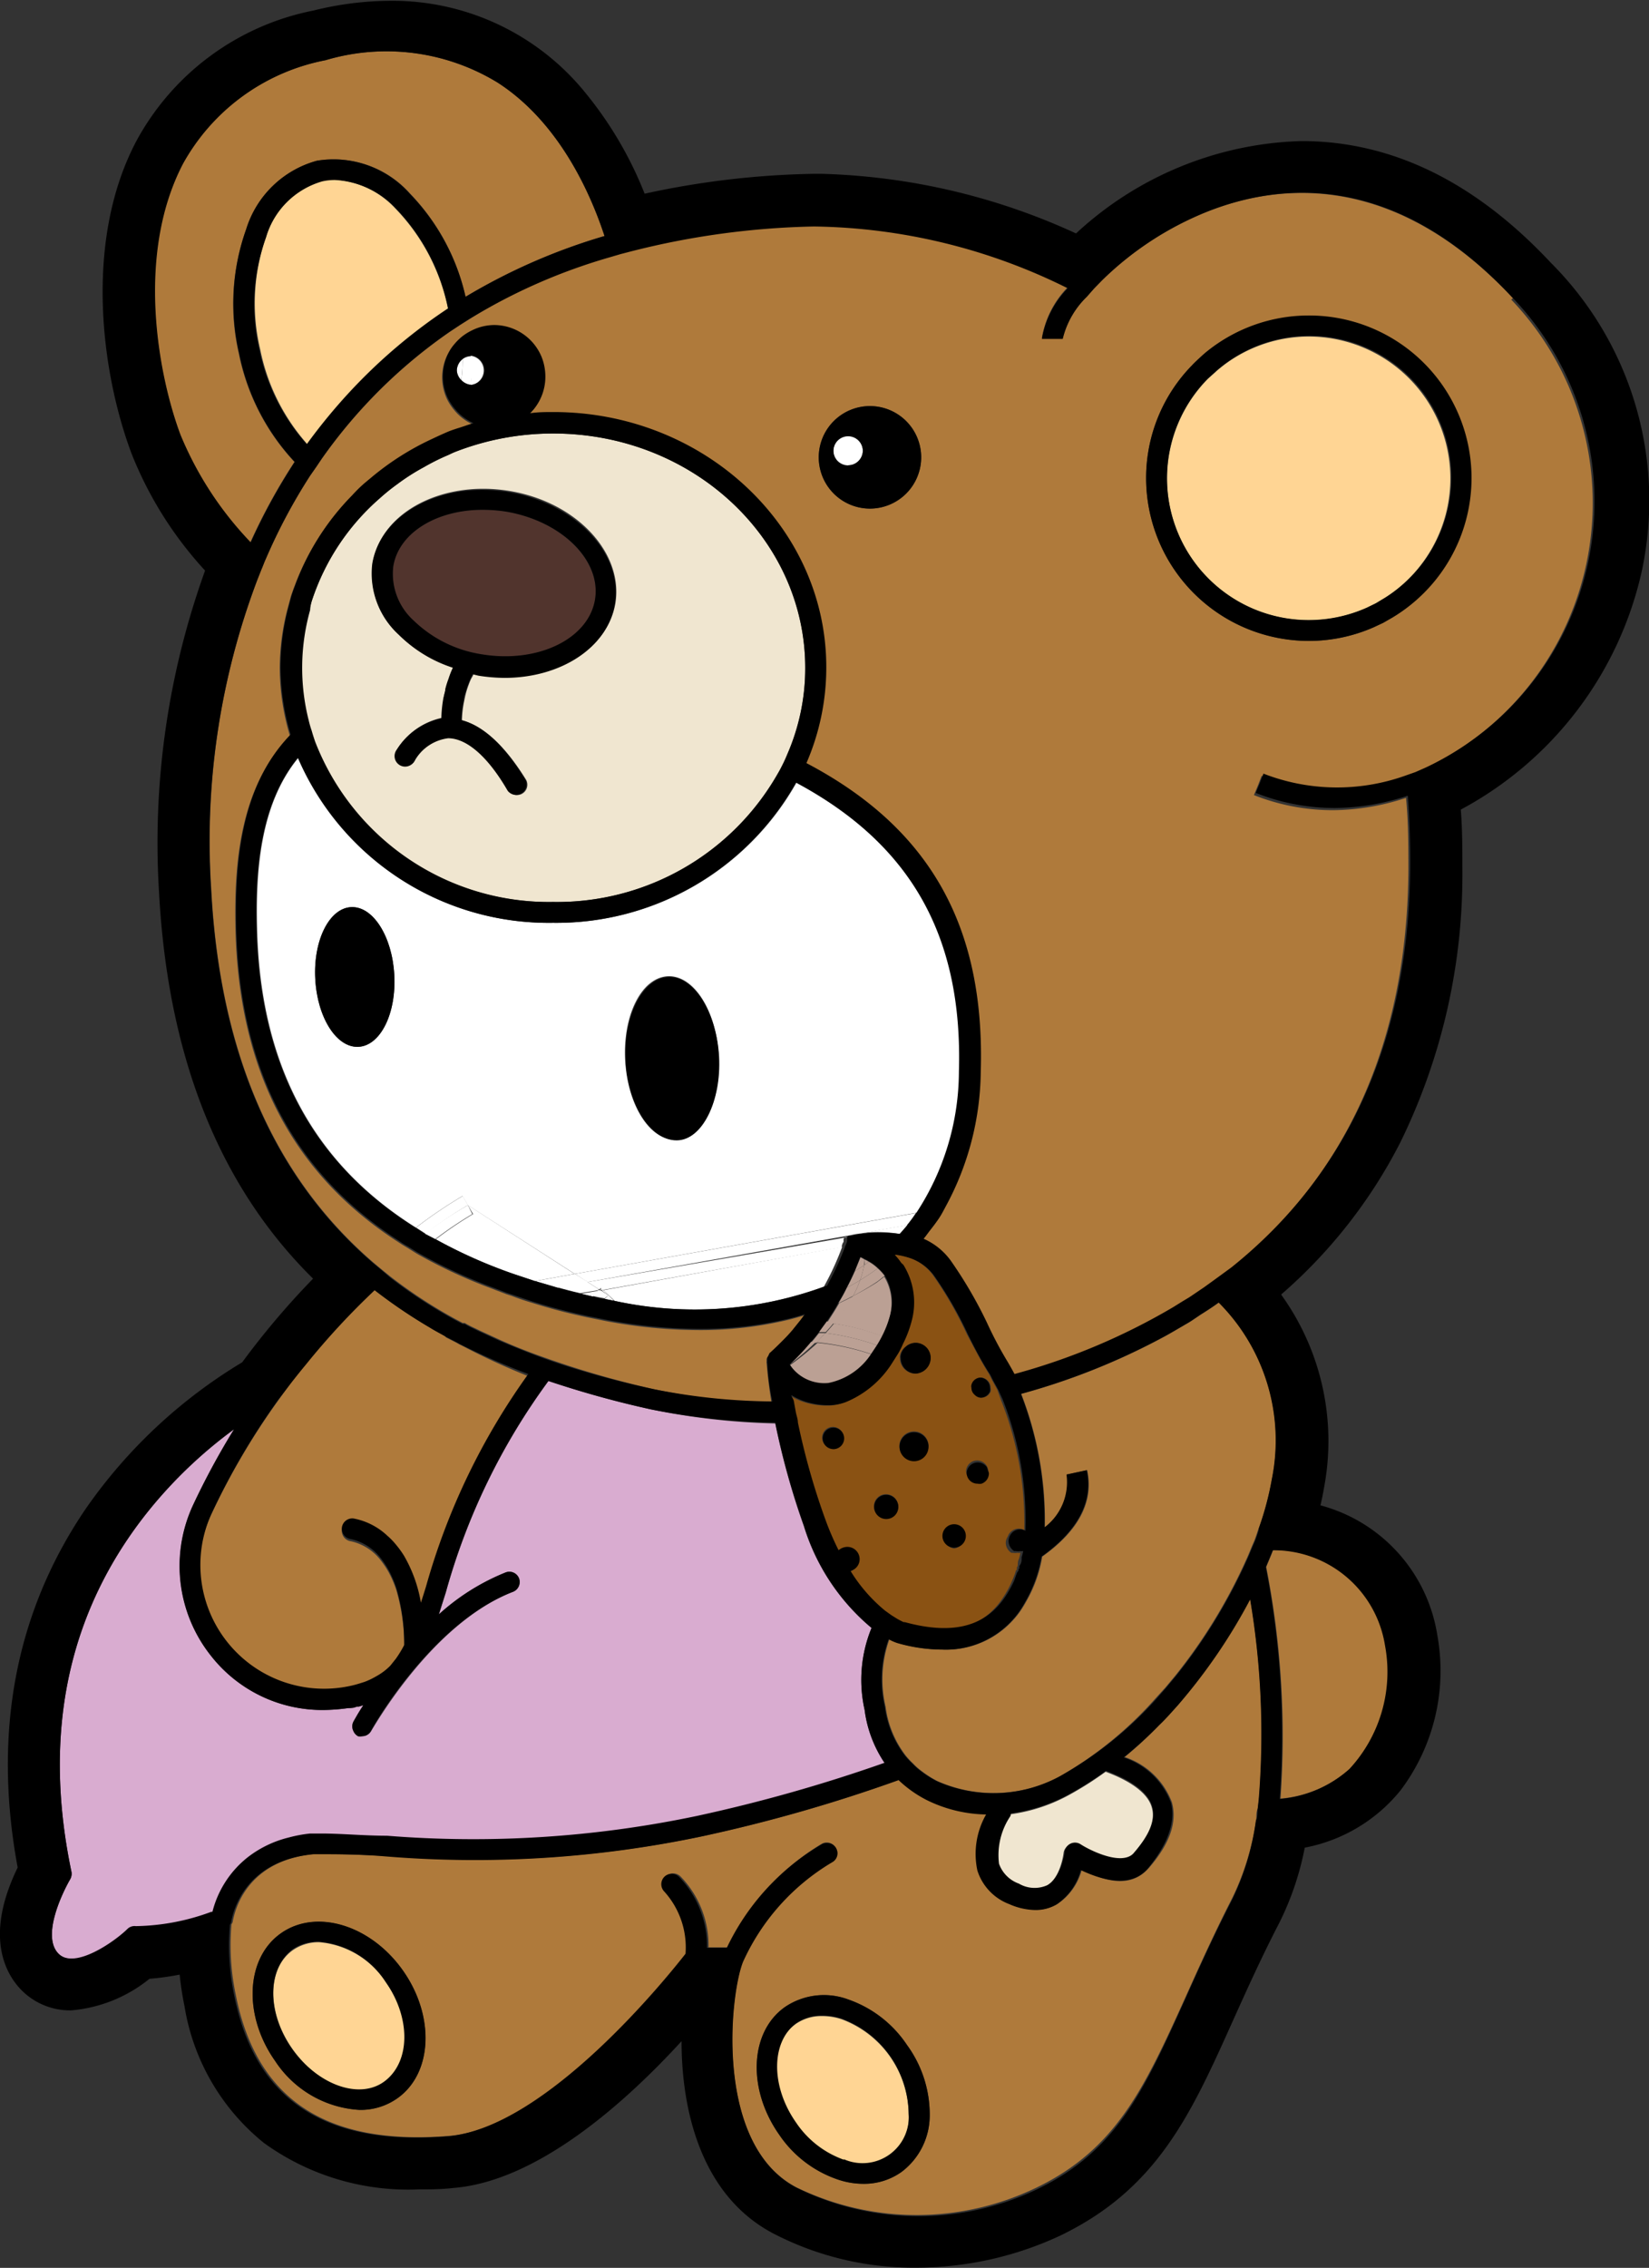 <svg id="Layer_1" data-name="Layer 1" xmlns="http://www.w3.org/2000/svg" viewBox="0 0 83.06 114.15"><rect x="0" y="0" width="83.06" height="114.15" fill="#333333" stroke="none"/><defs><style>.cls-1{fill:#d9acd0;}.cls-2{fill:#fff;}.cls-3{fill:#af7a3b;}.cls-4{fill:#f0e6d0;}.cls-5{fill:#ffd594;}.cls-6{fill:#51342d;}.cls-7{fill:#8a5213;}.cls-8{fill:#bba094;}</style></defs><path class="cls-1" d="M48.15,91.12A6.88,6.88,0,0,1,48.5,87a10.81,10.81,0,0,1-3.41-5.12,38.12,38.12,0,0,1-1.44-5.17A34.79,34.79,0,0,1,37.39,76a49.76,49.76,0,0,1-5.16-1.43,32.62,32.62,0,0,0-5.17,10.64c-.12.38-.24.75-.35,1.11a11.21,11.21,0,0,1,3.36-2.11.52.52,0,0,1,.68.3.53.53,0,0,1-.3.67c-4.15,1.6-7.12,7-7.15,7a.51.51,0,0,1-.45.27h0a.5.5,0,0,1-.21,0,.54.54,0,0,1-.24-.28.5.5,0,0,1,0-.43s.07-.13.15-.27.2-.34.36-.58l-.23.07-.09,0c-.16,0-.32,0-.48.08a9.52,9.52,0,0,1-1.18.09,7.12,7.12,0,0,1-5.69-2.72,7.26,7.26,0,0,1-.9-7.61A37.61,37.61,0,0,1,16.39,77a23,23,0,0,0-4.08,3.82C8.08,85.92,6.7,92.13,8.2,99.28a.56.56,0,0,1-.07.38c-.42.7-1.44,2.88-.58,3.74s2.85-.63,3.5-1.2a.51.51,0,0,1,.41-.13,11.36,11.36,0,0,0,3.8-.72h.06a5.08,5.08,0,0,1,1.77-2.74,5.5,5.5,0,0,1,2.07-1,6.78,6.78,0,0,1,1.07-.2l.15,0H21c1,0,2,.06,3.14.11a54.78,54.78,0,0,0,15.63-1,78.42,78.42,0,0,0,9.43-2.67A6.18,6.18,0,0,1,48.15,91.12Z" transform="translate(-4.6 -5.06)"/><path class="cls-2" d="M32.47,51.51A13.75,13.75,0,0,1,19.63,43.2c-1.95,2.37-2.15,5.78-2.08,8.59.16,6.83,2.8,11.8,8,15.06a22.91,22.91,0,0,1,2.35-1.59l.26.46,5.39,3.46L50.79,66.1A13,13,0,0,0,52.93,59c.2-6.75-2.36-11.42-8.21-14.55A13.87,13.87,0,0,1,32.47,51.51Zm-9.81,6.24c-1.11.06-2.08-1.47-2.18-3.41s.7-3.56,1.8-3.62,2.08,1.47,2.18,3.41S23.76,57.69,22.66,57.75Zm16,4.67c-1.3.07-2.45-1.71-2.57-4s.84-4.15,2.14-4.22,2.45,1.71,2.57,4S40,62.35,38.68,62.42Z" transform="translate(-4.6 -5.06)"/><path class="cls-2" d="M46.1,69.82a14.28,14.28,0,0,0,.92-2L35,70l.56.54A19,19,0,0,0,46.1,69.82Z" transform="translate(-4.6 -5.06)"/><path class="cls-2" d="M34.2,69.59l13.25-2.36h0a.05.05,0,0,1,0,0h0a4.19,4.19,0,0,1,.53-.09l2.3-.41a6.85,6.85,0,0,0,.45-.61L33.56,69.18Z" transform="translate(-4.6 -5.06)"/><path class="cls-2" d="M34.86,69.89l.1.1L47,67.84c0-.17.09-.27.09-.27l0-.07a.56.56,0,0,1,0-.08.34.34,0,0,1,.08-.09l0,0,.13,0L34.2,69.59l.59.38Z" transform="translate(-4.6 -5.06)"/><path class="cls-2" d="M49.94,67.17c.14-.15.27-.3.4-.46l-2.3.41A6.92,6.92,0,0,1,49.94,67.17Z" transform="translate(-4.6 -5.06)"/><path class="cls-2" d="M28.17,65.72l.26.45a19.75,19.75,0,0,0-1.88,1.27,25,25,0,0,0,3.94,1.75l1.05.35,2-.36Z" transform="translate(-4.6 -5.06)"/><path class="cls-2" d="M33.87,70.18l.59.14.28-.29Z" transform="translate(-4.6 -5.06)"/><path class="cls-2" d="M33.56,69.18l-2,.36,1.12.33,1.54-.28Z" transform="translate(-4.6 -5.06)"/><path class="cls-2" d="M34.74,70l0-.06-.59-.38-1.54.28c.41.11.81.22,1.21.31Z" transform="translate(-4.6 -5.06)"/><path class="cls-2" d="M28.17,65.72l-.26-.46a22.91,22.91,0,0,0-2.35,1.59l.48.31a19.19,19.19,0,0,1,2.13-1.44Z" transform="translate(-4.6 -5.06)"/><path class="cls-2" d="M35.24,70.26l-.18.18.46.09L35,70l-.11,0Z" transform="translate(-4.6 -5.06)"/><path class="cls-2" d="M35,70l-.1-.1-.07.08.06,0Z" transform="translate(-4.6 -5.06)"/><path class="cls-2" d="M28.17,65.72h0A19.19,19.19,0,0,0,26,67.16l.51.28a19.75,19.75,0,0,1,1.88-1.27Z" transform="translate(-4.6 -5.06)"/><path class="cls-2" d="M35.24,70.26,34.85,70l-.11,0-.28.29c.2.05.4.08.6.12Z" transform="translate(-4.6 -5.06)"/><path class="cls-2" d="M34.79,70l0,.06.11,0Z" transform="translate(-4.6 -5.06)"/><path class="cls-3" d="M68.73,83.08h0c-.11.28-.23.56-.35.85a44,44,0,0,1,.72,11.66,6,6,0,0,0,3.51-1.51,7.2,7.2,0,0,0,1.79-6.23A5.68,5.68,0,0,0,68.73,83.08Z" transform="translate(-4.6 -5.06)"/><path class="cls-3" d="M63.92,90.9l-.46.51c-.15.16-.3.32-.46.47a20.47,20.47,0,0,1-1.75,1.62,3.81,3.81,0,0,1,2.38,2.28c.27,1-.1,2.07-1.14,3.28s-2.51.53-3.4.11a3,3,0,0,1-1.23,1.73,2.06,2.06,0,0,1-1.07.28,3.38,3.38,0,0,1-1.31-.3,2.67,2.67,0,0,1-1.6-1.69,4,4,0,0,1,.44-2.82,7,7,0,0,1-3-.73,6,6,0,0,1-1.41-1A78,78,0,0,1,40,97.48a55.43,55.43,0,0,1-15.91,1c-1.28-.06-2.49-.11-3.6-.11-3.37.31-4.05,2.71-4.17,3.44a.6.6,0,0,1-.06.11,12.15,12.15,0,0,0,.22,3.57c1.05,5.25,4.56,7.57,10.73,7.08,5-.4,11.17-8.13,12-9.19a4.19,4.19,0,0,0-1.07-3.13.53.53,0,0,1,0-.74.52.52,0,0,1,.74,0,5,5,0,0,1,1.41,3.57h1A12,12,0,0,1,46,97.86a.53.53,0,0,1,.71.22.51.51,0,0,1-.21.7,11.2,11.2,0,0,0-4.48,5c-.68,1.69-1.44,9.23,2.7,11.38a13.88,13.88,0,0,0,12.11,0c4-1.94,5.41-5,7.48-9.57.67-1.49,1.43-3.18,2.36-5a13.1,13.1,0,0,0,1.21-4c0-.17,0-.34.08-.52l.06-.53a40.78,40.78,0,0,0-.46-10.08A28.18,28.18,0,0,1,63.92,90.9ZM24.61,110.68a3.21,3.21,0,0,1-1.9.58,5.46,5.46,0,0,1-4.25-2.46c-1.62-2.29-1.49-5.18.29-6.43s4.54-.41,6.15,1.88S26.39,109.43,24.61,110.68ZM50,114.39a3.25,3.25,0,0,1-1.91.59,4,4,0,0,1-1.3-.22,5.82,5.82,0,0,1-2.94-2.25c-1.62-2.3-1.49-5.18.29-6.43a3.51,3.51,0,0,1,3.21-.37A5.87,5.87,0,0,1,50.29,108a5.93,5.93,0,0,1,1.14,3.53A3.56,3.56,0,0,1,50,114.39Z" transform="translate(-4.6 -5.06)"/><path class="cls-3" d="M22.37,90h0c.21,0,.39-.11.58-.17a3.56,3.56,0,0,0,.59-.28,3,3,0,0,0,.72-.54l.28-.35a5.75,5.75,0,0,0,.42-.69,9.85,9.85,0,0,0-.4-2.88,5.46,5.46,0,0,0-.35-.83,4.43,4.43,0,0,0-.4-.62,2.6,2.6,0,0,0-1.53-1,.53.53,0,0,1-.46-.58.53.53,0,0,1,.58-.46,3.39,3.39,0,0,1,1.7.86,3.61,3.61,0,0,1,.43.44,5.07,5.07,0,0,1,.41.56,7,7,0,0,1,.86,2.38c.09-.27.17-.53.26-.82a34,34,0,0,1,5.15-10.69A34.4,34.4,0,0,1,28,72.86l-.26-.13-.2-.11-.47-.24L27,72.31c-.25-.14-.5-.27-.74-.42A26.15,26.15,0,0,1,23.47,70,37.63,37.63,0,0,0,20,73.73c-.25.3-.49.6-.74.92l-.66.92a35.58,35.58,0,0,0-3.34,5.68A6.23,6.23,0,0,0,22.37,90Z" transform="translate(-4.6 -5.06)"/><path class="cls-3" d="M57.1,83.41a6.77,6.77,0,0,1-.72,2.1c-.12.22-.24.43-.37.62a4.16,4.16,0,0,1-.41.51,4.53,4.53,0,0,1-3.52,1.45,8.22,8.22,0,0,1-2.25-.33h0a2.53,2.53,0,0,1-.43-.19,6,6,0,0,0-.19,3.4,5.11,5.11,0,0,0,1,2.44,3.76,3.76,0,0,0,.38.41,3.16,3.16,0,0,0,.44.39,5.12,5.12,0,0,0,.79.5A7,7,0,0,0,58,94.46a19.06,19.06,0,0,0,4.8-3.91L63.3,90l.5-.6a27,27,0,0,0,3.47-5.61c.09-.2.18-.39.26-.59l.12-.29.13-.3c.07-.18.13-.36.19-.55L68,82a15,15,0,0,0,.66-2.45A9.82,9.82,0,0,0,66,70.62c-.3.22-.61.42-.93.62l-.43.29c-.15.1-.3.18-.45.27-.33.19-.66.39-1,.57a34,34,0,0,1-7.15,2.85,17.59,17.59,0,0,1,1.19,6.72,2.85,2.85,0,0,0,1.11-2.66l.51-.11.51-.11C59.71,80.64,58.93,82.11,57.1,83.41Z" transform="translate(-4.6 -5.06)"/><path class="cls-3" d="M19.43,28.31a11.18,11.18,0,0,1-2.8-5.45A11.11,11.11,0,0,1,17,16.6a5.15,5.15,0,0,1,3.58-3.45,5.15,5.15,0,0,1,4.69,1.67A10.89,10.89,0,0,1,28.05,20a30.05,30.05,0,0,1,7-3.06c-.7-2.13-2.27-5.7-5.38-7.72A10.74,10.74,0,0,0,21,8.09a10.48,10.48,0,0,0-7.2,5.21c-2.42,4.59-1.22,10.73-.13,13.64a17.38,17.38,0,0,0,3.54,5.42A29.83,29.83,0,0,1,19.43,28.31Z" transform="translate(-4.6 -5.06)"/><path class="cls-3" d="M80.81,20.07c-5.9-6.3-11.64-5.85-15.42-4.35a16.13,16.13,0,0,0-5.29,3.46l-.39.4-.37.42a4.38,4.38,0,0,0-1.21,2.07H57.08a4.79,4.79,0,0,1,1.3-2.55A29.46,29.46,0,0,0,45.6,16.41a40.35,40.35,0,0,0-9.24,1.26l-.5.13-.51.15a28.92,28.92,0,0,0-7.1,3.17l-.46.29-.5.33a25.8,25.8,0,0,0-6.48,6.41l-.29.43-.3.43A28.42,28.42,0,0,0,18,33.16c-.08.17-.14.35-.22.53l-.21.53a37.13,37.13,0,0,0-2.33,15.56c.48,9.27,3.82,15.09,8.18,18.84l.42.35.42.34a24.42,24.42,0,0,0,3.29,2.15l.36.19.1,0a5.06,5.06,0,0,0,.46.24l.31.15,1,.46q1,.45,2.1.84l.51.18.53.18A47.52,47.52,0,0,0,37.61,75a31.53,31.53,0,0,0,5.85.66c-.2-1.23-.24-2-.25-2s0-.06,0-.09,0-.07,0-.11a.86.86,0,0,1,.1-.16s0,0,0-.06c.25-.22.48-.44.7-.67s.33-.34.48-.52l.41-.51.2-.27c-.29.09-.6.18-.91.25a18.9,18.9,0,0,1-4.36.49,25.58,25.58,0,0,1-4.74-.46l-.34-.07-.6-.12-.58-.13q-1.08-.25-2.19-.6c-.34-.1-.69-.22-1-.34l-.28-.09-.7-.27a25.75,25.75,0,0,1-3.81-1.77l-.48-.3q-.24-.14-.48-.3c-5.31-3.44-8-8.63-8.17-15.73-.07-3.18.18-7.1,2.74-9.74a12,12,0,0,1-.51-3.4,11.87,11.87,0,0,1,.41-3.05l.15-.56c.06-.18.12-.35.19-.53a12.73,12.73,0,0,1,2.83-4.47c.15-.16.29-.31.45-.46s.37-.32.56-.48a13.71,13.71,0,0,1,3.05-1.93c.25-.12.5-.25.77-.35s.44-.15.66-.23.43-.15.65-.21a2.55,2.55,0,0,1-.5-.3,2.4,2.4,0,0,1-.4-.38,2.73,2.73,0,0,1-.4-.6,2.57,2.57,0,0,1,.2-2.52,3,3,0,0,1,.51-.55,2.71,2.71,0,0,1,.49-.31,2.56,2.56,0,0,1,1.14-.28,2.59,2.59,0,0,1,2.4,1.63,2.68,2.68,0,0,1,.18.95,2.57,2.57,0,0,1-.78,1.85c.39,0,.78-.06,1.18-.06,7.57,0,13.74,5.76,13.74,12.84a12.08,12.08,0,0,1-1,4.83c6.26,3.29,9,8.27,8.78,15.53a14.48,14.48,0,0,1-1.79,6.82c-.11.2-.22.41-.34.6s-.3.4-.45.61-.22.3-.34.44a3.36,3.36,0,0,1,1.36,1.09,21.81,21.81,0,0,1,1.83,3.13,19.42,19.42,0,0,0,1.06,2c.11.19.22.38.33.59a32.44,32.44,0,0,0,8-3.37l.45-.28.35-.21.09-.06.65-.44.43-.31.44-.32.52-.38c5.9-4.72,8.94-11.48,9-20.1,0-1.24,0-2.45-.12-3.64a11.91,11.91,0,0,1-3.66.62,10.78,10.78,0,0,1-4-.76l.2-.48.19-.49a10.23,10.23,0,0,0,7.15.06l.51-.18.5-.22a14.8,14.8,0,0,0,4.41-23.63ZM48.46,30.66A2.58,2.58,0,1,1,51,28.08,2.59,2.59,0,0,1,48.46,30.66Zm26.28,5.48-.47.27-.47.22a8.12,8.12,0,0,1-3.27.69,8.2,8.2,0,0,1-8.2-8.19,8.11,8.11,0,0,1,2.31-5.68c.12-.13.25-.25.38-.37s.26-.24.4-.35a8.18,8.18,0,1,1,9.32,13.41Z" transform="translate(-4.6 -5.06)"/><path class="cls-4" d="M62.62,96.05c-.18-.69-1-1.32-2.33-1.81a16.89,16.89,0,0,1-1.79,1.14,8.51,8.51,0,0,1-3,1,.94.94,0,0,1-.06.15,3.52,3.52,0,0,0-.58,2.41,1.65,1.65,0,0,0,1,1,1.56,1.56,0,0,0,1.43.08c.73-.42.88-1.66.88-1.68a.52.52,0,0,1,.8-.38c.51.33,2.11,1.11,2.69.43C62.49,97.45,62.8,96.69,62.62,96.05Z" transform="translate(-4.6 -5.06)"/><path class="cls-4" d="M32.47,26.88a13.55,13.55,0,0,0-4.93.92c-.16.06-.3.14-.45.2a11.24,11.24,0,0,0-1.15.58,10.73,10.73,0,0,0-1.33.85,10.11,10.11,0,0,0-.88.71,11.63,11.63,0,0,0-3.4,5.09c-.06.17-.1.36-.15.54h0a10.76,10.76,0,0,0-.07,5.55,5.08,5.08,0,0,0,.15.52c0,.18.11.36.17.54a12.64,12.64,0,0,0,12,8.08A12.8,12.8,0,0,0,43.79,44c.09-.15.17-.31.25-.47s.15-.32.22-.49a10.87,10.87,0,0,0,.9-4.34C45.16,32.16,39.48,26.88,32.47,26.88ZM30.92,45a.52.52,0,0,1-.72-.17c-1-1.73-2.09-2.64-3-2.64h0a2.29,2.29,0,0,0-1.68,1.11.53.53,0,1,1-.91-.53,3.53,3.53,0,0,1,2.25-1.58,6.81,6.81,0,0,1,.09-.95c0-.19.07-.37.11-.53a4.42,4.42,0,0,1,.16-.51,4.37,4.37,0,0,1,.22-.56A6.81,6.81,0,0,1,24.68,37a4.16,4.16,0,0,1-1.3-3.62c.42-2.54,3.5-4.16,6.87-3.61S36,32.86,35.6,35.41c-.36,2.2-2.73,3.72-5.55,3.72A8.6,8.6,0,0,1,28.73,39L28.44,39c0,.07-.08.16-.13.27s-.13.32-.19.51-.09.34-.13.53a5.28,5.28,0,0,0-.12,1q1.65.45,3.23,3A.52.52,0,0,1,30.92,45Z" transform="translate(-4.6 -5.06)"/><path class="cls-5" d="M47,106.7a3.08,3.08,0,0,0-1-.16,2.25,2.25,0,0,0-1.31.39c-1.31.92-1.32,3.15,0,5a4.86,4.86,0,0,0,2.41,1.87,2.33,2.33,0,0,0,3.27-2.31A5.17,5.17,0,0,0,47,106.7Z" transform="translate(-4.6 -5.06)"/><path class="cls-5" d="M20.67,102.82a2.28,2.28,0,0,0-1.32.4c-1.3.92-1.32,3.15,0,5s3.39,2.56,4.7,1.64,1.32-3.15,0-5A4.43,4.43,0,0,0,20.67,102.82Z" transform="translate(-4.6 -5.06)"/><path class="cls-5" d="M24.52,15.56a4.54,4.54,0,0,0-3.09-1.46,2.88,2.88,0,0,0-.65.07A4.15,4.15,0,0,0,18,17a10,10,0,0,0-.29,5.66,10.16,10.16,0,0,0,2.39,4.78,28.44,28.44,0,0,1,2.13-2.63,27.41,27.41,0,0,1,4.94-4.19h0A10.09,10.09,0,0,0,24.52,15.56Z" transform="translate(-4.6 -5.06)"/><path class="cls-5" d="M70.53,22a7.12,7.12,0,0,0-4.29,1.44c-.14.11-.28.22-.41.34l-.39.35a7.14,7.14,0,0,0,8,11.53l.45-.22.48-.29A7.14,7.14,0,0,0,70.53,22Z" transform="translate(-4.6 -5.06)"/><path class="cls-2" d="M47.32,27a.74.74,0,1,0,.74.74A.74.74,0,0,0,47.32,27Z" transform="translate(-4.6 -5.06)"/><path class="cls-2" d="M28.31,24.44h0a.74.74,0,0,0,0-1.47A8.93,8.93,0,0,1,28.31,24.44Z" transform="translate(-4.6 -5.06)"/><path class="cls-2" d="M27.9,23.13a7.92,7.92,0,0,1-.07,1.1.78.78,0,0,0,.48.21A8.93,8.93,0,0,0,28.4,23h0A.74.74,0,0,0,27.9,23.13Z" transform="translate(-4.6 -5.06)"/><path class="cls-2" d="M27.61,23.7a.76.76,0,0,0,.22.53,7.92,7.92,0,0,0,.07-1.1A.73.73,0,0,0,27.61,23.7Z" transform="translate(-4.6 -5.06)"/><path class="cls-6" d="M30.08,30.81a7.78,7.78,0,0,0-1.17-.09c-2.31,0-4.22,1.15-4.5,2.84a3.17,3.17,0,0,0,1,2.72A6.31,6.31,0,0,0,28.9,38c2.8.46,5.35-.78,5.67-2.75S32.88,31.28,30.08,30.81Z" transform="translate(-4.6 -5.06)"/><path class="cls-7" d="M55.93,82a.59.59,0,0,1,.26.07A16.55,16.55,0,0,0,55,75.48L54.83,75l-.27-.49c-.05-.1-.1-.21-.15-.3-.43-.69-.78-1.38-1.11-2a18.9,18.9,0,0,0-1.73-3,2.51,2.51,0,0,0-1.3-.89,3.87,3.87,0,0,0-.59-.13h-.07l0,0a3.29,3.29,0,0,1,.33.41l.09.11a3.57,3.57,0,0,1,.41,2.87A5.72,5.72,0,0,1,50,72.73q-.1.24-.24.48l-.28.44a5,5,0,0,1-2.35,2,2.58,2.58,0,0,1-.77.16h-.2a3.78,3.78,0,0,1-.78-.1,3.2,3.2,0,0,1-1-.41c0,.13,0,.26.07.4s.06.36.1.55.06.33.1.5a35.38,35.38,0,0,0,1.35,4.79,14.43,14.43,0,0,0,.7,1.64.69.69,0,0,1,.44-.17.62.62,0,0,1,.62.62.61.61,0,0,1-.46.59,8,8,0,0,0,1.74,2c.17.12.31.23.45.31a3.43,3.43,0,0,0,.49.27l.06,0c2.46.67,4.11.21,5.13-1.4a5.14,5.14,0,0,0,.36-.66c.07-.16.14-.31.2-.49s0-.09.06-.15,0-.13.05-.18,0-.25.08-.38a3,3,0,0,0,.08-.32.4.4,0,0,1-.15,0,.51.51,0,0,1-.22,0l-.09,0a.62.62,0,0,1-.28-.5.6.6,0,0,1,.1-.32A.59.59,0,0,1,55.93,82ZM52.66,83a.6.6,0,0,1,0-1.19.6.6,0,0,1,0,1.19ZM54,74.4a.5.5,0,0,1,.37.17.51.51,0,0,1,.13.34.41.41,0,0,1,0,.19.5.5,0,0,1-.46.31.44.44,0,0,1-.32-.13.47.47,0,0,1-.18-.37.32.32,0,0,1,0-.14A.49.49,0,0,1,54,74.4Zm-3.78-1.56a.76.76,0,0,1,.48-.19.76.76,0,0,1,.73,1,.8.8,0,0,1-.32.42.83.83,0,0,1-.41.13.78.78,0,0,1-.77-.77.5.5,0,0,1,0-.13A.71.71,0,0,1,50.23,72.84Zm1.14,5a.73.73,0,1,1-.73-.73A.73.73,0,0,1,51.37,77.88Zm-4.8.12a.54.54,0,1,1,.53-.54A.54.54,0,0,1,46.57,78Zm2.06,2.91a.6.6,0,0,1,.61-.6.61.61,0,1,1-.61.6Zm5.78-1.74a.55.55,0,0,1-.37.53.45.45,0,0,1-.2,0,.55.55,0,0,1-.39-.16.56.56,0,0,1-.18-.41s0,0,0,0a.56.56,0,0,1,.56-.52.57.57,0,0,1,.46.24.54.54,0,0,1,.1.3S54.41,79.16,54.41,79.17Z" transform="translate(-4.6 -5.06)"/><path class="cls-8" d="M47.57,70.29a8.82,8.82,0,0,1-1,1.39,12,12,0,0,1,2.47.64,5.12,5.12,0,0,0,.38-1,2.58,2.58,0,0,0-.28-2s0,0,0,0-.24.19-.36.28A13.73,13.73,0,0,1,47.57,70.29Z" transform="translate(-4.6 -5.06)"/><path class="cls-8" d="M44.4,73.77a2.09,2.09,0,0,0,2,1,3.36,3.36,0,0,0,2.18-1.51,12.48,12.48,0,0,0-2.8-.61A13.77,13.77,0,0,1,44.4,73.77Z" transform="translate(-4.6 -5.06)"/><path class="cls-8" d="M46.61,71.68q-.21.25-.42.48a12.16,12.16,0,0,1,2.63.63c.1-.16.18-.31.26-.47A12,12,0,0,0,46.61,71.68Z" transform="translate(-4.6 -5.06)"/><path class="cls-8" d="M45.73,72.62a12.48,12.48,0,0,1,2.8.61c.1-.15.2-.29.29-.44a12.16,12.16,0,0,0-2.63-.63C46,72.32,45.88,72.48,45.73,72.62Z" transform="translate(-4.6 -5.06)"/><path class="cls-8" d="M48.2,68.7l.16-.13a1.39,1.39,0,0,0-.21-.11,2.85,2.85,0,0,1,0,.29Z" transform="translate(-4.6 -5.06)"/><path class="cls-8" d="M47.57,70.29a13.73,13.73,0,0,0,1.23-.73c.12-.09.23-.19.36-.28a2.55,2.55,0,0,0-.35-.38c-.28.21-.58.41-.89.6A5,5,0,0,1,47.57,70.29Z" transform="translate(-4.6 -5.06)"/><path class="cls-8" d="M48.12,68.75a4.17,4.17,0,0,1-.2.75c.31-.19.61-.39.89-.6a2.18,2.18,0,0,0-.45-.33l-.16.13Z" transform="translate(-4.6 -5.06)"/><path class="cls-8" d="M46.61,71.68a8.82,8.82,0,0,0,1-1.39c-.24.12-.48.25-.74.36-.18.32-.39.64-.62,1Z" transform="translate(-4.6 -5.06)"/><path class="cls-8" d="M45.45,72.6a12.6,12.6,0,0,1-1.07,1.14l0,0a13.77,13.77,0,0,0,1.33-1.15Z" transform="translate(-4.6 -5.06)"/><path class="cls-8" d="M45.85,72.11l.34,0q.21-.22.42-.48l-.4-.06Z" transform="translate(-4.6 -5.06)"/><path class="cls-8" d="M46.19,72.16l-.34,0c-.13.17-.26.33-.4.49l.28,0C45.88,72.48,46,72.32,46.19,72.16Z" transform="translate(-4.6 -5.06)"/><path class="cls-8" d="M48.15,68.46a1.39,1.39,0,0,0-.21-.11l-.28.69.46-.29A2.85,2.85,0,0,0,48.15,68.46Z" transform="translate(-4.6 -5.06)"/><path class="cls-8" d="M47.57,70.29a5,5,0,0,0,.35-.79c-.21.13-.43.25-.66.37a7.74,7.74,0,0,1-.43.78C47.09,70.54,47.33,70.41,47.57,70.29Z" transform="translate(-4.6 -5.06)"/><path class="cls-8" d="M48.12,68.75l-.46.29c-.11.25-.24.53-.4.83.23-.12.45-.24.66-.37A4.17,4.17,0,0,0,48.12,68.75Z" transform="translate(-4.6 -5.06)"/><path d="M82.71,18.28c-3.8-4.06-8-6.12-12.56-6.12A17.4,17.4,0,0,0,58.8,16.81a32.74,32.74,0,0,0-12.79-3h-.47a43,43,0,0,0-8.47,1,19,19,0,0,0-2.92-5,12.51,12.51,0,0,0-9.87-4.71,16.32,16.32,0,0,0-3.89.49,13,13,0,0,0-8.9,6.53c-2.67,5-1.81,11.66-.26,15.78a19,19,0,0,0,3.7,5.88,40.34,40.34,0,0,0-2.32,16.18c.44,8.23,3,14.77,7.76,19.46a40.08,40.08,0,0,0-3.57,4.21A25.72,25.72,0,0,0,8.92,81C5.38,86.2,4.23,92.27,5.49,99.06a10.61,10.61,0,0,0-.56,1.38c-.85,2.67.12,4.16.77,4.81a3.44,3.44,0,0,0,2.49,1,7.22,7.22,0,0,0,3.94-1.59,13.14,13.14,0,0,0,1.52-.21,15,15,0,0,0,.24,1.57,11.12,11.12,0,0,0,4,6.9,12.4,12.4,0,0,0,7.82,2.34c.56,0,1.13,0,1.72-.07,4.31-.34,8.79-4.43,11.5-7.39,0,3.52,1,7.79,4.64,9.69a15.34,15.34,0,0,0,7.16,1.71A17.19,17.19,0,0,0,58,117.59c4.9-2.36,6.59-6.11,8.72-10.86.69-1.53,1.4-3.11,2.31-4.87a14.62,14.62,0,0,0,1.29-3.8,8.16,8.16,0,0,0,4.83-2.89A10,10,0,0,0,77,87.38a8.06,8.06,0,0,0-5.89-6.55c.07-.29.13-.59.18-.88a12.6,12.6,0,0,0-2.16-9.73,25.44,25.44,0,0,0,6-7.65,30.61,30.61,0,0,0,3.13-13.76c0-1,0-2-.08-3a18.07,18.07,0,0,0,9.08-11.84A16.91,16.91,0,0,0,82.71,18.28ZM76.4,43.7l-.5.22-.51.18A10.23,10.23,0,0,1,68.24,44l-.19.49-.2.48a10.78,10.78,0,0,0,4,.76,11.91,11.91,0,0,0,3.66-.62c.09,1.19.13,2.4.12,3.64-.07,8.62-3.11,15.38-9,20.1l-.52.38-.44.32-.43.31-.65.44-.09.06-.35.21-.45.28a32.44,32.44,0,0,1-8,3.37c-.11-.21-.22-.4-.33-.59a19.42,19.42,0,0,1-1.06-2,21.81,21.81,0,0,0-1.83-3.13,3.36,3.36,0,0,0-1.36-1.09c.12-.14.22-.29.34-.44s.31-.4.45-.61.23-.4.34-.6A14.48,14.48,0,0,0,54,59c.22-7.26-2.52-12.24-8.78-15.53a12.08,12.08,0,0,0,1-4.83c0-7.08-6.17-12.84-13.74-12.84-.4,0-.79,0-1.18.06A2.57,2.57,0,0,0,32.07,24a2.68,2.68,0,0,0-.18-.95,2.59,2.59,0,0,0-2.4-1.63,2.56,2.56,0,0,0-1.14.28,2.71,2.71,0,0,0-.49.31,3,3,0,0,0-.51.55,2.57,2.57,0,0,0-.2,2.52,2.73,2.73,0,0,0,.4.6,2.4,2.4,0,0,0,.4.38,2.55,2.55,0,0,0,.5.3c-.22.06-.43.14-.65.21s-.45.14-.66.23-.52.23-.77.35a13.71,13.71,0,0,0-3.05,1.93c-.19.16-.38.31-.56.48s-.3.3-.45.46a12.73,12.73,0,0,0-2.83,4.47c-.07.18-.13.35-.19.53l-.15.56a11.87,11.87,0,0,0-.41,3.05,12,12,0,0,0,.51,3.4c-2.56,2.64-2.81,6.56-2.74,9.74.17,7.1,2.86,12.29,8.17,15.73q.24.17.48.3l.48.3a25.75,25.75,0,0,0,3.81,1.77l.7.27.28.09c.35.12.7.24,1,.34q1.11.35,2.19.6l.58.13.6.12.34.07a25.58,25.58,0,0,0,4.74.46,18.9,18.9,0,0,0,4.36-.49c.31-.07.62-.16.91-.25l-.2.27-.41.51c-.15.18-.31.35-.48.52s-.45.45-.7.67c0,0,0,0,0,.06a.54.54,0,0,0-.1.16s0,.07,0,.11,0,.06,0,.09,0,.8.25,2A31.53,31.53,0,0,1,37.61,75a47.52,47.52,0,0,1-4.72-1.26l-.53-.18-.51-.18q-1.05-.39-2.1-.84l-1-.46-.31-.15A5.06,5.06,0,0,1,28,71.7l-.1,0-.36-.19a24.42,24.42,0,0,1-3.29-2.15L23.83,69l-.42-.35c-4.36-3.75-7.7-9.57-8.18-18.84a37.13,37.13,0,0,1,2.33-15.56l.21-.53c.08-.18.14-.36.22-.53A28.42,28.42,0,0,1,20.22,29l.3-.43.29-.43a25.8,25.8,0,0,1,6.48-6.41l.5-.33.46-.29A28.92,28.92,0,0,1,35.35,18l.51-.15.5-.13a40.35,40.35,0,0,1,9.24-1.26,29.46,29.46,0,0,1,12.78,3.11,4.79,4.79,0,0,0-1.3,2.55h1.05A4.38,4.38,0,0,1,59.34,20l.37-.42.39-.4a16.13,16.13,0,0,1,5.29-3.46c3.78-1.5,9.52-2,15.42,4.35A14.8,14.8,0,0,1,76.4,43.7ZM44.73,115.18c-4.14-2.15-3.38-9.69-2.7-11.38a11.2,11.2,0,0,1,4.48-5,.51.51,0,0,0,.21-.7.53.53,0,0,0-.71-.22,12,12,0,0,0-4.8,5.22h-1a5,5,0,0,0-1.41-3.57.52.52,0,0,0-.74,0,.53.53,0,0,0,0,.74,4.19,4.19,0,0,1,1.07,3.13c-.83,1.06-7,8.79-12,9.19-6.17.49-9.68-1.83-10.73-7.08a12.15,12.15,0,0,1-.22-3.57.6.6,0,0,0,.06-.11c.12-.73.8-3.13,4.17-3.44,1.11,0,2.32,0,3.6.11a55.43,55.43,0,0,0,15.91-1,78,78,0,0,0,9.94-2.84,6,6,0,0,0,1.41,1,7,7,0,0,0,3,.73,4,4,0,0,0-.44,2.82,2.67,2.67,0,0,0,1.6,1.69,3.38,3.38,0,0,0,1.31.3,2.06,2.06,0,0,0,1.07-.28,3,3,0,0,0,1.23-1.73c.89.42,2.49,1,3.4-.11s1.41-2.29,1.14-3.28a3.81,3.81,0,0,0-2.38-2.28A20.47,20.47,0,0,0,63,91.88c.16-.15.31-.31.46-.47l.46-.51a28.18,28.18,0,0,0,3.65-5.33A40.78,40.78,0,0,1,68,95.65l-.06.53c0,.18,0,.35-.08.52a13.1,13.1,0,0,1-1.21,4c-.93,1.81-1.69,3.5-2.36,5-2.07,4.59-3.43,7.63-7.48,9.57A13.88,13.88,0,0,1,44.73,115.18ZM7.55,103.4c-.86-.86.16-3,.58-3.74a.56.56,0,0,0,.07-.38c-1.5-7.15-.12-13.36,4.11-18.45A23,23,0,0,1,16.39,77a37.61,37.61,0,0,0-2.06,3.8,7.26,7.26,0,0,0,.9,7.61,7.12,7.12,0,0,0,5.69,2.72,9.52,9.52,0,0,0,1.18-.09c.16,0,.32,0,.48-.08l.09,0,.23-.07c-.16.24-.28.44-.36.58s-.14.24-.15.27a.5.5,0,0,0,0,.43.54.54,0,0,0,.24.28.5.5,0,0,0,.21,0h0a.51.51,0,0,0,.45-.27c0-.06,3-5.41,7.15-7a.53.53,0,0,0,.3-.67.52.52,0,0,0-.68-.3,11.21,11.21,0,0,0-3.36,2.11c.11-.36.23-.73.35-1.11a32.62,32.62,0,0,1,5.17-10.64A49.76,49.76,0,0,0,37.39,76a34.79,34.79,0,0,0,6.26.67,38.12,38.12,0,0,0,1.44,5.17A10.81,10.81,0,0,0,48.5,87a6.88,6.88,0,0,0-.35,4.12,6.18,6.18,0,0,0,1,2.67,78.42,78.42,0,0,1-9.43,2.67,54.78,54.78,0,0,1-15.63,1c-1.11,0-2.15-.1-3.14-.11h-.59l-.15,0a6.78,6.78,0,0,0-1.07.2,5.5,5.5,0,0,0-2.07,1,5.08,5.08,0,0,0-1.77,2.74h-.06a11.36,11.36,0,0,1-3.8.72.51.51,0,0,0-.41.13C10.4,102.77,8.36,104.21,7.55,103.4ZM29.67,9.22c3.11,2,4.68,5.59,5.38,7.72a30.05,30.05,0,0,0-7,3.06,10.89,10.89,0,0,0-2.8-5.18,5.15,5.15,0,0,0-4.69-1.67A5.15,5.15,0,0,0,17,16.6a11.11,11.11,0,0,0-.35,6.26,11.18,11.18,0,0,0,2.8,5.45,29.83,29.83,0,0,0-2.22,4.05,17.38,17.38,0,0,1-3.54-5.42c-1.09-2.91-2.29-9,.13-13.64A10.48,10.48,0,0,1,21,8.09,10.74,10.74,0,0,1,29.67,9.22Zm-9.62,18.2a10.16,10.16,0,0,1-2.39-4.78A10,10,0,0,1,18,17a4.15,4.15,0,0,1,2.83-2.81,2.88,2.88,0,0,1,.65-.07,4.54,4.54,0,0,1,3.09,1.46,10.09,10.09,0,0,1,2.6,5h0a27.41,27.41,0,0,0-4.94,4.19A28.44,28.44,0,0,0,20.05,27.42Zm7.56-3.72a.78.78,0,0,1,.74-.74h0a.74.74,0,0,1,0,1.47h0a.78.78,0,0,1-.48-.21A.76.76,0,0,1,27.61,23.7ZM44.46,75.28a3.2,3.2,0,0,0,1,.41,3.78,3.78,0,0,0,.78.1h.2a2.58,2.58,0,0,0,.77-.16,5,5,0,0,0,2.35-2l.28-.44q.14-.24.24-.48a5.72,5.72,0,0,0,.43-1.12,3.57,3.57,0,0,0-.41-2.87L50,68.63a3.29,3.29,0,0,0-.33-.41l0,0h.07a3.87,3.87,0,0,1,.59.13,2.51,2.51,0,0,1,1.3.89,18.9,18.9,0,0,1,1.73,3c.33.66.68,1.35,1.11,2,.05.09.1.2.15.3l.27.49.21.46a16.55,16.55,0,0,1,1.15,6.62.56.56,0,0,0-.75.2.6.6,0,0,0-.1.32.62.62,0,0,0,.28.5l.09,0a.51.51,0,0,0,.22,0,.4.4,0,0,0,.15,0,3,3,0,0,1-.08.32c0,.13,0,.26-.08.38s0,.13-.05.18,0,.1-.06.15-.13.33-.2.49a5.14,5.14,0,0,1-.36.66c-1,1.61-2.67,2.07-5.13,1.4l-.06,0a3.43,3.43,0,0,1-.49-.27c-.14-.08-.28-.19-.45-.31a8,8,0,0,1-1.74-2,.61.61,0,0,0,.46-.59.62.62,0,0,0-.62-.62.69.69,0,0,0-.44.17,14.43,14.43,0,0,1-.7-1.64,35.38,35.38,0,0,1-1.35-4.79c0-.17-.07-.34-.1-.5s-.07-.38-.1-.55S44.48,75.41,44.46,75.28Zm-8.94-4.75-.46-.09c-.2,0-.4-.07-.6-.12l-.59-.14c-.4-.09-.8-.2-1.21-.31l-1.12-.33-1.05-.35a25,25,0,0,1-3.94-1.75L26,67.16l-.48-.31c-5.21-3.26-7.85-8.23-8-15.06-.07-2.81.13-6.22,2.08-8.59a13.75,13.75,0,0,0,12.84,8.31,13.87,13.87,0,0,0,12.25-7.06c5.85,3.13,8.41,7.8,8.21,14.55a13,13,0,0,1-2.14,7.1,6.85,6.85,0,0,1-.45.61c-.13.16-.26.31-.4.46a6.92,6.92,0,0,0-1.9,0,4.19,4.19,0,0,0-.53.09h0a.05.05,0,0,0,0,0h0l-.13,0,0,0a.34.34,0,0,0-.08.09.56.56,0,0,0,0,.08l0,.07s0,.1-.09.27a14.28,14.28,0,0,1-.92,2A19,19,0,0,1,35.52,70.53ZM20.33,35.23a11.63,11.63,0,0,1,3.4-5.09,10.11,10.11,0,0,1,.88-.71,10.73,10.73,0,0,1,1.33-.85A11.24,11.24,0,0,1,27.09,28c.15-.06.29-.14.45-.2a13.55,13.55,0,0,1,4.93-.92c7,0,12.69,5.28,12.69,11.79a10.87,10.87,0,0,1-.9,4.34c-.07.17-.14.33-.22.49s-.16.32-.25.47a12.8,12.8,0,0,1-11.32,6.49,12.64,12.64,0,0,1-12-8.08c-.06-.18-.12-.36-.17-.54a5.08,5.08,0,0,1-.15-.52,10.76,10.76,0,0,1,.07-5.55h0C20.23,35.59,20.27,35.4,20.33,35.23ZM44.38,73.74a12.6,12.6,0,0,0,1.07-1.14c.14-.16.27-.32.4-.49l.36-.49c.23-.33.44-.65.62-1a7.74,7.74,0,0,0,.43-.78c.16-.3.29-.58.4-.83l.28-.69a1.39,1.39,0,0,1,.21.11,1.39,1.39,0,0,1,.21.11,2.18,2.18,0,0,1,.45.33,2.55,2.55,0,0,1,.35.38s0,0,0,0a2.58,2.58,0,0,1,.28,2,5.12,5.12,0,0,1-.38,1c-.08.16-.16.31-.26.47s-.19.29-.29.44a3.36,3.36,0,0,1-2.18,1.51,2.09,2.09,0,0,1-2-1ZM55.52,96.33a8.51,8.51,0,0,0,3-1,16.89,16.89,0,0,0,1.79-1.14c1.34.49,2.15,1.12,2.33,1.81s-.13,1.4-.92,2.32c-.58.68-2.18-.1-2.69-.43a.52.52,0,0,0-.8.38s-.15,1.26-.88,1.68a1.56,1.56,0,0,1-1.43-.08,1.65,1.65,0,0,1-1-1,3.52,3.52,0,0,1,.58-2.41A.94.94,0,0,0,55.52,96.33ZM68.66,79.52A15,15,0,0,1,68,82l0,.08c-.06.19-.12.37-.19.55l-.13.3-.12.29c-.08.2-.17.39-.26.59a27,27,0,0,1-3.47,5.61l-.5.6-.49.56A19.06,19.06,0,0,1,58,94.46a7,7,0,0,1-6.22.25,5.12,5.12,0,0,1-.79-.5,3.16,3.16,0,0,1-.44-.39,3.76,3.76,0,0,1-.38-.41,5.11,5.11,0,0,1-1-2.44,6,6,0,0,1,.19-3.4,2.53,2.53,0,0,0,.43.19h0a8.22,8.22,0,0,0,2.25.33,4.53,4.53,0,0,0,3.52-1.45,4.16,4.16,0,0,0,.41-.51c.13-.19.25-.4.37-.62a6.77,6.77,0,0,0,.72-2.1c1.83-1.3,2.61-2.77,2.28-4.35l-.51.11-.51.11a2.85,2.85,0,0,1-1.11,2.66,17.59,17.59,0,0,0-1.19-6.72,34,34,0,0,0,7.15-2.85c.34-.18.67-.38,1-.57.15-.09.3-.17.45-.27l.43-.29c.32-.2.63-.4.93-.62A9.82,9.82,0,0,1,68.66,79.52ZM19.28,74.65c.25-.32.49-.62.74-.92A37.63,37.63,0,0,1,23.47,70a26.15,26.15,0,0,0,2.76,1.87c.24.15.49.28.74.42l.12.07.47.24.2.11.26.13a34.4,34.4,0,0,0,3.19,1.38,34,34,0,0,0-5.15,10.69c-.09.29-.17.55-.26.82a7,7,0,0,0-.86-2.38,5.07,5.07,0,0,0-.41-.56,3.61,3.61,0,0,0-.43-.44,3.39,3.39,0,0,0-1.7-.86.53.53,0,0,0-.58.46.53.53,0,0,0,.46.58,2.6,2.6,0,0,1,1.53,1,4.43,4.43,0,0,1,.4.62,5.46,5.46,0,0,1,.35.83,9.85,9.85,0,0,1,.4,2.88,5.75,5.75,0,0,1-.42.69l-.28.35a3,3,0,0,1-.72.54,3.56,3.56,0,0,1-.59.28c-.19.06-.37.12-.58.17h0a6.23,6.23,0,0,1-7.09-8.7,35.58,35.58,0,0,1,3.34-5.68Zm49.08,9.29c.12-.29.24-.57.35-.85h0a5.68,5.68,0,0,1,5.65,4.78,7.2,7.2,0,0,1-1.79,6.23,6,6,0,0,1-3.51,1.51A44,44,0,0,0,68.36,83.94Z" transform="translate(-4.6 -5.06)"/><path d="M47.35,105.71a3.51,3.51,0,0,0-3.21.37c-1.78,1.25-1.91,4.13-.29,6.43a5.82,5.82,0,0,0,2.94,2.25,4,4,0,0,0,1.3.22,3.25,3.25,0,0,0,1.91-.59,3.56,3.56,0,0,0,1.43-2.9A5.93,5.93,0,0,0,50.29,108,5.87,5.87,0,0,0,47.35,105.71Zm-.24,8.06a4.86,4.86,0,0,1-2.41-1.87c-1.28-1.82-1.27-4.05,0-5a2.25,2.25,0,0,1,1.31-.39,3.08,3.08,0,0,1,1,.16,5.17,5.17,0,0,1,3.36,4.76,2.33,2.33,0,0,1-3.27,2.31Z" transform="translate(-4.6 -5.06)"/><path d="M18.75,102.37c-1.78,1.25-1.91,4.14-.29,6.43a5.46,5.46,0,0,0,4.25,2.46,3.21,3.21,0,0,0,1.9-.58c1.78-1.25,1.91-4.13.29-6.43S20.53,101.11,18.75,102.37Zm.56,5.82c-1.28-1.82-1.26-4,0-5a2.28,2.28,0,0,1,1.32-.4,4.43,4.43,0,0,1,3.38,2c1.28,1.82,1.27,4,0,5S20.6,110,19.31,108.19Z" transform="translate(-4.6 -5.06)"/><path d="M70.53,20.94a8.16,8.16,0,0,0-5.11,1.79c-.14.11-.27.23-.4.35s-.26.24-.38.37a8.11,8.11,0,0,0-2.31,5.68,8.2,8.2,0,0,0,8.2,8.19,8.12,8.12,0,0,0,3.27-.69l.47-.22.47-.27a8.18,8.18,0,0,0-4.21-15.2Zm0,15.33a7.14,7.14,0,0,1-5.09-12.16l.39-.35c.13-.12.27-.23.41-.34a7.14,7.14,0,1,1,8.15,11.71l-.48.29-.45.22A7.2,7.2,0,0,1,70.53,36.27Z" transform="translate(-4.6 -5.06)"/><path d="M38.25,54.24c-1.3.07-2.26,2-2.14,4.22s1.27,4,2.57,4,2.26-2,2.14-4.21S39.55,54.17,38.25,54.24Z" transform="translate(-4.6 -5.06)"/><path d="M22.28,50.72c-1.1.06-1.91,1.68-1.8,3.62s1.07,3.47,2.18,3.41,1.91-1.68,1.8-3.62S23.39,50.66,22.28,50.72Z" transform="translate(-4.6 -5.06)"/><path d="M48.46,25.5A2.58,2.58,0,1,0,51,28.08,2.58,2.58,0,0,0,48.46,25.5Zm-1.14,3a.74.74,0,1,1,.74-.74A.74.74,0,0,1,47.32,28.48Z" transform="translate(-4.6 -5.06)"/><path d="M27.41,38.67a4.37,4.37,0,0,0-.22.56,4.42,4.42,0,0,0-.16.51c0,.16-.08.34-.11.53a6.81,6.81,0,0,0-.09.95,3.53,3.53,0,0,0-2.25,1.58.53.53,0,1,0,.91.53,2.29,2.29,0,0,1,1.68-1.11h0c.93,0,2,.91,3,2.64a.53.53,0,0,0,.9-.55q-1.58-2.58-3.23-3a5.28,5.28,0,0,1,.12-1c0-.19.08-.36.13-.53s.13-.37.19-.51.09-.2.13-.27l.29.07a8.6,8.6,0,0,0,1.32.11c2.82,0,5.19-1.52,5.55-3.72.42-2.55-2-5.07-5.35-5.63s-6.45,1.07-6.87,3.61A4.16,4.16,0,0,0,24.68,37,6.81,6.81,0,0,0,27.41,38.67Zm-3-5.11c.28-1.69,2.19-2.84,4.5-2.84a7.78,7.78,0,0,1,1.17.09c2.8.47,4.82,2.45,4.49,4.43S31.7,38.45,28.9,38a6.31,6.31,0,0,1-3.47-1.71A3.17,3.17,0,0,1,24.41,33.56Z" transform="translate(-4.6 -5.06)"/><path d="M46.57,78a.54.54,0,1,0-.53-.54A.54.54,0,0,0,46.57,78Z" transform="translate(-4.6 -5.06)"/><path d="M50.71,74.2a.83.83,0,0,0,.41-.13.8.8,0,0,0,.32-.42.76.76,0,0,0-.73-1,.76.76,0,0,0-.48.19.71.71,0,0,0-.26.46.5.5,0,0,0,0,.13A.78.78,0,0,0,50.71,74.2Z" transform="translate(-4.6 -5.06)"/><path d="M50.64,78.61a.73.73,0,1,0-.73-.73A.73.73,0,0,0,50.64,78.61Z" transform="translate(-4.6 -5.06)"/><circle cx="48.06" cy="77.31" r="0.59"/><path d="M54,75.41a.5.5,0,0,0,.46-.31.41.41,0,0,0,0-.19.51.51,0,0,0-.13-.34A.5.5,0,0,0,54,74.4a.49.49,0,0,0-.47.37.32.32,0,0,0,0,.14.47.47,0,0,0,.18.37A.44.44,0,0,0,54,75.41Z" transform="translate(-4.6 -5.06)"/><path d="M53.84,79.74a.45.45,0,0,0,.2,0,.55.55,0,0,0,.37-.53s0,0,0,0-.07-.2-.1-.3a.57.57,0,0,0-.46-.24.56.56,0,0,0-.56.52s0,0,0,0a.56.56,0,0,0,.18.41A.55.55,0,0,0,53.84,79.74Z" transform="translate(-4.6 -5.06)"/><circle cx="44.64" cy="75.85" r="0.61"/></svg>